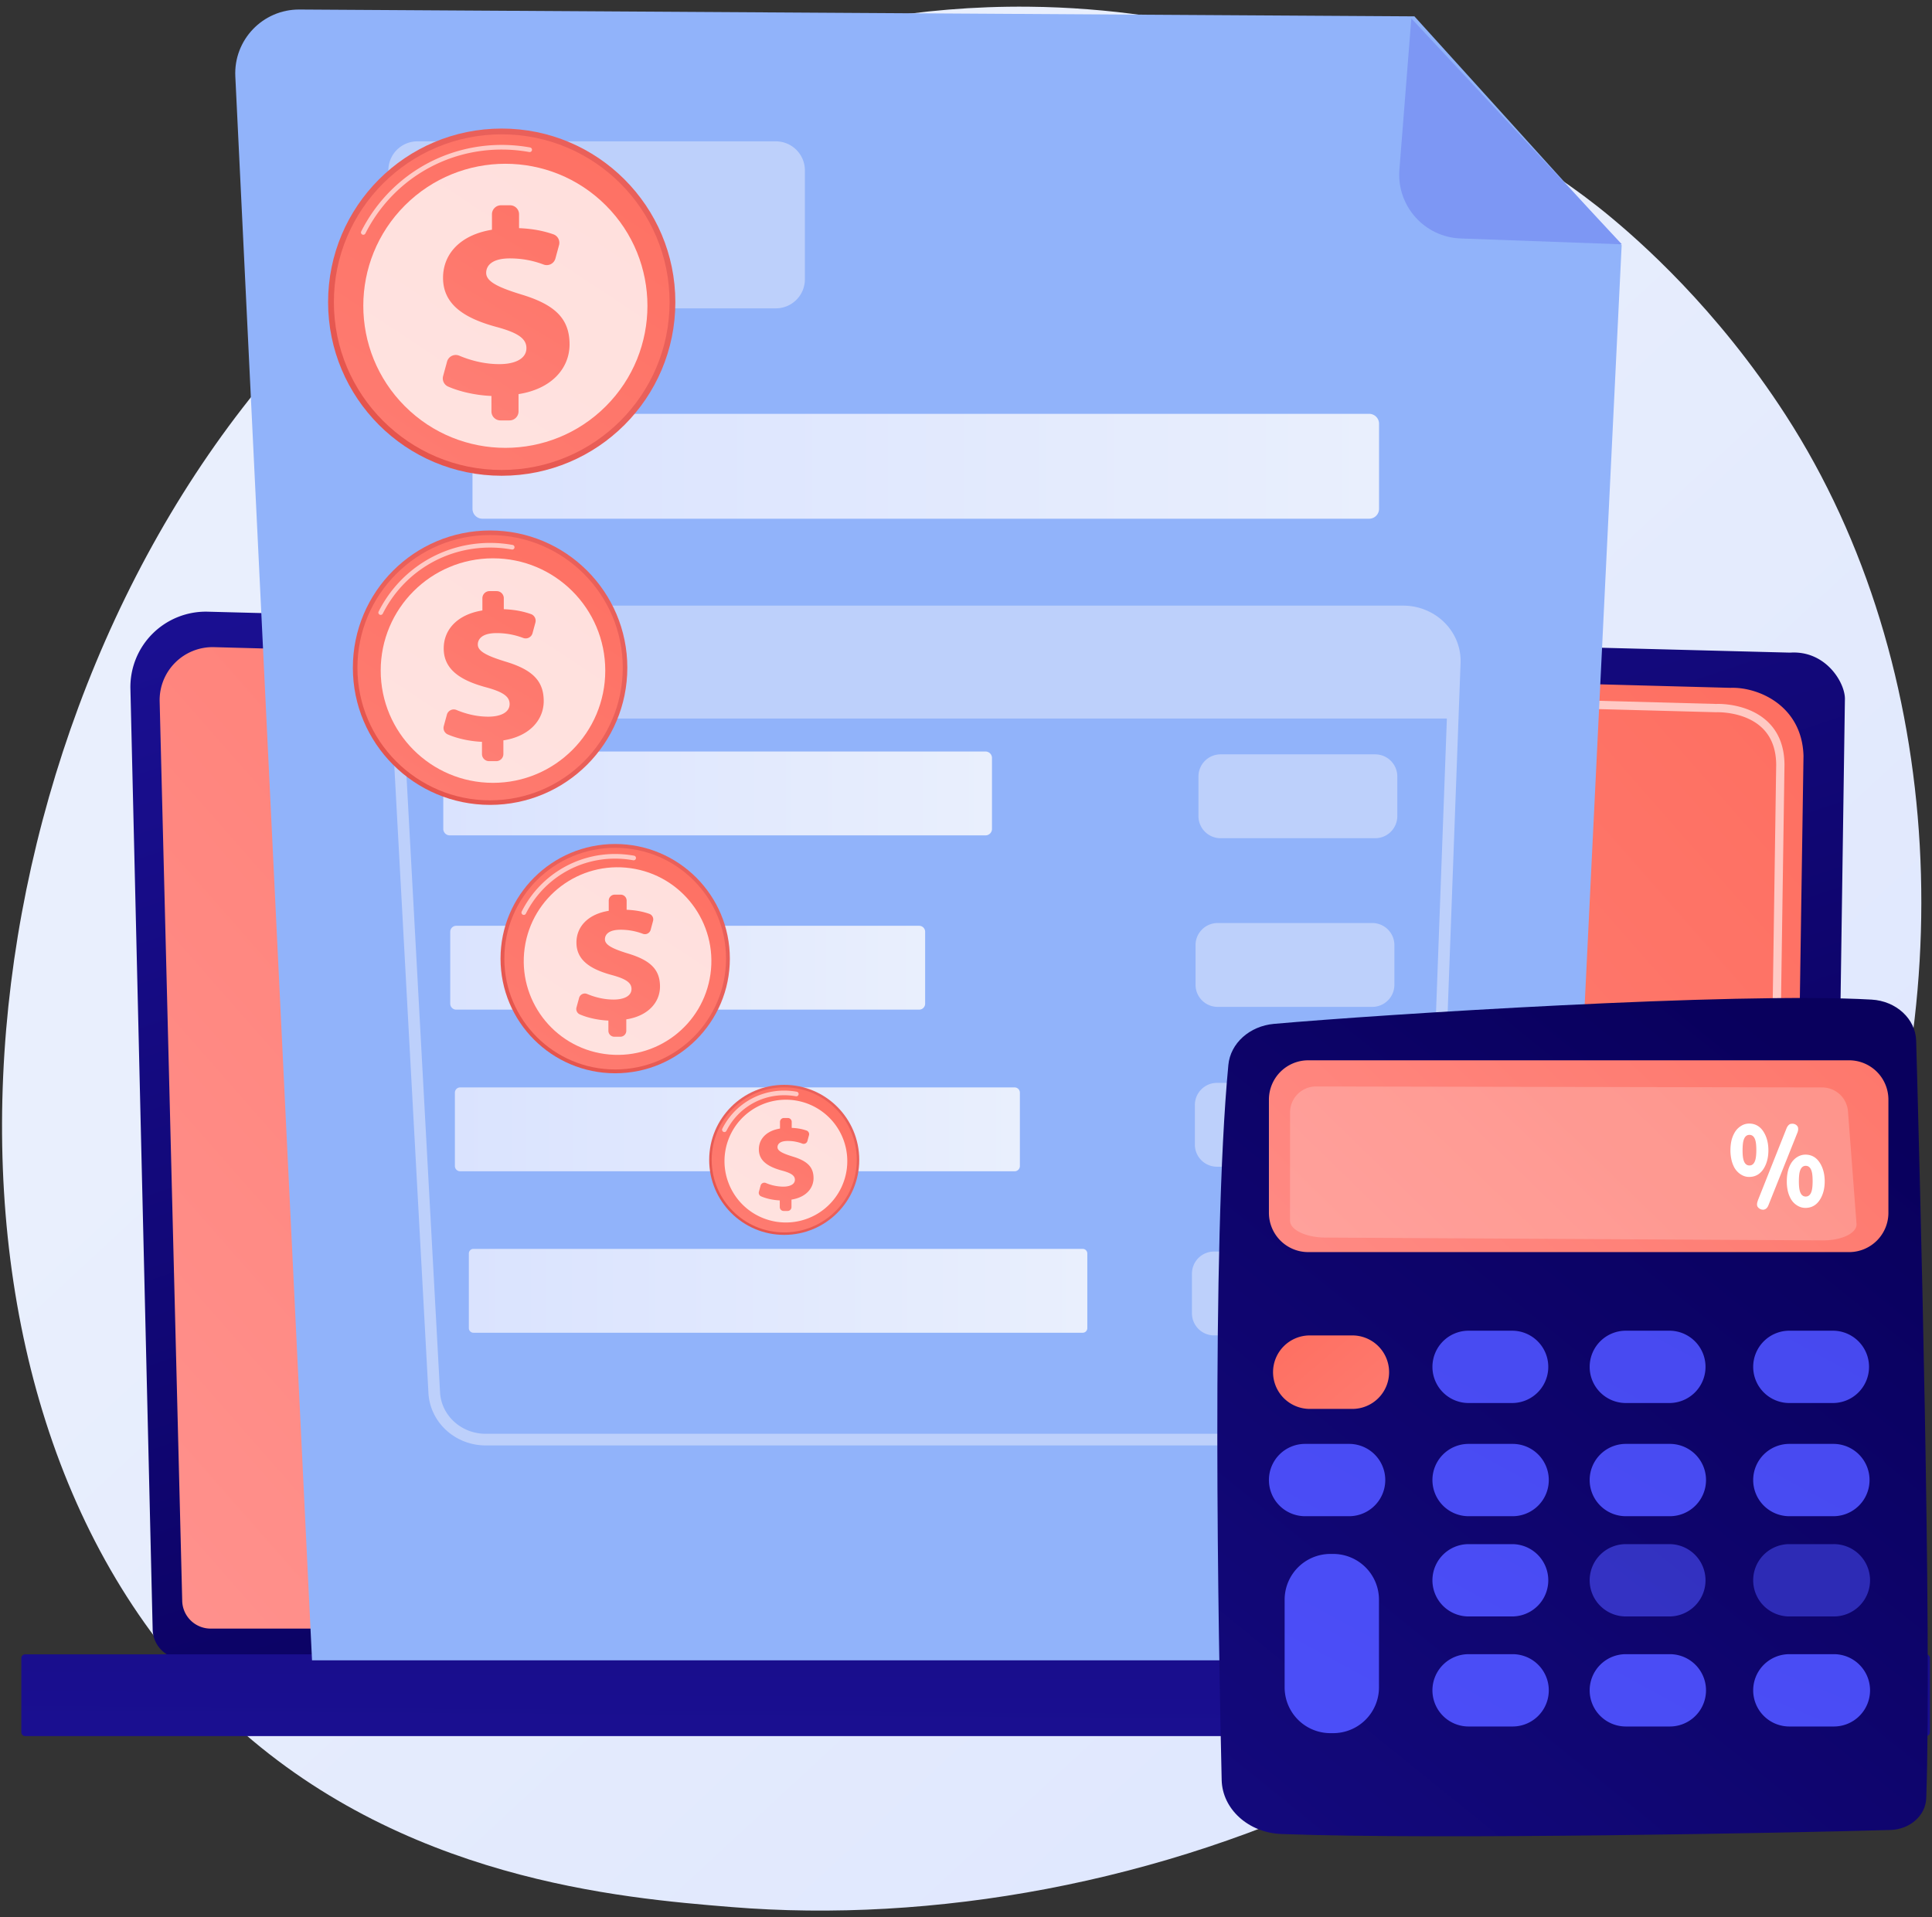 <svg width="268" height="266" fill="none" xmlns="http://www.w3.org/2000/svg"><rect width="100%" height="100%" fill="#333333" stroke="none"/><path d="M255.357 180.022c-26.971 62.344-98.165 89.122-153.947 84.556-15.23-1.246-45.875-3.755-69.803-26.132-45.95-42.973-38.874-132.801 5.114-185.686C42.386 45.95 81.597.32 142.7.93c44.736.448 76.136 25.44 79.954 28.553 4.823 3.933 15.462 13.279 25.049 28.106 22.528 34.84 24.508 83.475 7.654 122.433z" fill="url(#paint0_linear)"/><path d="M21.175 226.001a4.163 4.163 0 004.153 4.149h224.571a4.163 4.163 0 004.153-4.149l1.868-129.054c0-2.282-2.688-6.737-7.615-6.402l-219.476-5.68a10.476 10.476 0 00-7.666 3.052 10.455 10.455 0 00-3.072 7.652l3.084 130.432z" fill="url(#paint1_linear)"/><path d="M25.275 222.021a3.94 3.94 0 003.928 3.929h215.28a3.94 3.94 0 003.929-3.929l1.763-117.157c-.207-7.05-6.388-9.584-10.135-9.434L29.692 89.785a7.348 7.348 0 00-5.386 2.144 7.348 7.348 0 00-2.16 5.383l3.129 124.708z" fill="url(#paint2_linear)"/><path d="M246.086 166.363h-.009a.575.575 0 01-.567-.584l.139-9.502a.577.577 0 01.575-.567h.009a.576.576 0 01.567.585l-.139 9.501a.575.575 0 01-.575.567z" fill="#fff"/><path opacity=".62" d="M246.428 143.08h-.009a.575.575 0 01-.567-.584l.534-36.39c-.01-2.162-.666-3.888-1.95-5.118-2.398-2.297-6.203-2.18-6.364-2.172l-67.231-1.803a.576.576 0 01-.561-.59c.009-.319.253-.59.592-.56l67.191 1.802c.418-.024 4.471-.094 7.169 2.491 1.518 1.455 2.294 3.459 2.305 5.955l-.534 36.402a.576.576 0 01-.575.567z" fill="#fff"/><path d="M3.49 240.863h263.694c.293 0 .533-.24.533-.533v-10.272a.535.535 0 00-.533-.534H3.49a.535.535 0 00-.533.534v10.272c0 .293.24.533.533.533z" fill="url(#paint3_linear)"/><path d="M196.202 2.268L41.539 1.321c-5.083-.031-9.148 4.215-8.896 9.291l10.64 219.739h172.111l9.556-196.325-28.748-31.758z" fill="#91B3FA"/><path d="M202.633 33.085c-5.038-.177-8.911-4.52-8.514-9.545l1.658-20.983 29.204 31.34-22.348-.812z" fill="#7D97F4"/><path d="M136.707 115.899h-74.32a.898.898 0 01-.898-.898v-9.839c0-.496.402-.898.898-.898h74.32c.496 0 .898.402.898.898v9.839a.898.898 0 01-.898.898z" fill="url(#paint4_linear)"/><path d="M190.761 116.293h-21.446a3.069 3.069 0 01-3.069-3.069v-5.497a3.069 3.069 0 013.069-3.069h21.446a3.069 3.069 0 013.069 3.069v5.497a3.069 3.069 0 01-3.069 3.069zm-.405 23.401H168.91a3.069 3.069 0 01-3.069-3.069v-5.497a3.069 3.069 0 013.069-3.069h21.446a3.069 3.069 0 013.069 3.069v5.497a3.069 3.069 0 01-3.069 3.069zm-.093 22.176h-21.446a3.069 3.069 0 01-3.069-3.069v-5.496a3.069 3.069 0 013.069-3.069h21.446a3.069 3.069 0 013.069 3.069v5.496a3.069 3.069 0 01-3.069 3.069zm-.405 23.402h-21.447a3.07 3.07 0 01-3.069-3.07v-5.496a3.069 3.069 0 013.069-3.069h21.447a3.069 3.069 0 013.069 3.069v5.496a3.07 3.07 0 01-3.069 3.07z" fill="#BDD0FB"/><path d="M127.502 140.078H63.285a.83.83 0 01-.829-.83v-9.976c0-.458.371-.829.83-.829h64.216c.458 0 .829.371.829.829v9.976a.83.83 0 01-.829.83z" fill="url(#paint5_linear)"/><path d="M140.743 162.503h-76.91a.732.732 0 01-.732-.733V151.6c0-.404.328-.732.732-.732h76.91c.404 0 .732.328.732.732v10.17a.733.733 0 01-.732.733z" fill="url(#paint6_linear)"/><path d="M150.19 184.903H65.676a.639.639 0 01-.64-.638v-10.357a.64.64 0 01.64-.639h84.514c.353 0 .639.286.639.639v10.357a.639.639 0 01-.639.638z" fill="url(#paint7_linear)"/><path d="M189.923 71.966H66.916a1.374 1.374 0 01-1.373-1.374V58.79c0-.759.615-1.374 1.373-1.374h123.007c.759 0 1.374.615 1.374 1.374v11.802c0 .758-.615 1.374-1.374 1.374z" fill="url(#paint8_linear)"/><path d="M55.156 99.686h146.35l.292-7.807c.144-3.893-3.096-7.027-7.144-7.027H61.871c-4.095 0-7.354 3.207-7.14 7.143l.425 7.69z" fill="#BDD0FB"/><path d="M190.918 200.537H67.375c-4.233 0-7.722-3.199-7.944-7.283L53.926 92.115c-.113-2.074.624-4.06 2.075-5.592 1.504-1.587 3.643-2.498 5.87-2.498h132.782c2.201 0 4.323.893 5.823 2.449 1.448 1.502 2.204 3.46 2.128 5.512l-3.736 101.138c-.154 4.157-3.646 7.413-7.95 7.413zM61.871 85.637c-1.786 0-3.5.728-4.7 1.995-1.143 1.207-1.723 2.768-1.635 4.396l5.505 101.138c.176 3.229 2.958 5.758 6.334 5.758h123.543c3.433 0 6.217-2.573 6.339-5.859l3.735-101.139c.06-1.61-.536-3.15-1.677-4.333-1.197-1.243-2.897-1.955-4.662-1.955H61.871zM107.62 42.78H57.902a4.03 4.03 0 01-4.03-4.032V23.64a4.03 4.03 0 014.03-4.03h49.718a4.031 4.031 0 014.031 4.03v15.108a4.031 4.031 0 01-4.031 4.031z" fill="#BDD0FB"/><path d="M69.597 66.006c13.302 0 24.085-10.783 24.085-24.085 0-13.302-10.784-24.085-24.085-24.085-13.302 0-24.085 10.783-24.085 24.085 0 13.302 10.783 24.085 24.085 24.085z" fill="url(#paint9_linear)"/><path d="M69.597 65.205c12.86 0 23.284-10.425 23.284-23.284 0-12.86-10.424-23.284-23.284-23.284-12.859 0-23.283 10.425-23.283 23.284 0 12.86 10.424 23.284 23.283 23.284z" fill="url(#paint10_linear)"/><path opacity=".62" d="M50.397 32.571a.322.322 0 01-.288-.468c3.736-7.4 11.203-11.998 19.488-11.998 1.323 0 2.647.119 3.935.354a.322.322 0 01-.116.635 21.338 21.338 0 00-3.82-.344c-8.039 0-15.285 4.462-18.911 11.644a.322.322 0 01-.288.177z" fill="#fff"/><path opacity=".78" d="M84.038 56.363c7.696-7.696 7.696-20.173 0-27.87-7.696-7.695-20.174-7.695-27.87 0-7.696 7.697-7.696 20.174 0 27.87 7.696 7.696 20.174 7.696 27.87 0z" fill="#fff"/><path d="M68.17 57.079v-2.144c-2.235-.09-4.445-.617-6.016-1.305a1.24 1.24 0 01-.685-1.465l.545-1.997a1.25 1.25 0 011.697-.818c1.557.653 3.48 1.17 5.554 1.17 2.153 0 3.758-.73 3.758-2.226 0-1.35-1.24-2.153-4.232-2.956-4.27-1.167-7.334-3.028-7.334-6.786 0-3.394 2.48-5.984 6.786-6.678V29.73c0-.69.56-1.249 1.25-1.249h1.26c.69 0 1.249.56 1.249 1.25v1.924c2.068.083 3.573.437 4.768.857.612.215.947.874.777 1.5l-.501 1.847a1.246 1.246 0 01-1.645.842c-1.1-.416-2.655-.85-4.676-.85-2.554 0-3.284 1.059-3.284 2.007 0 1.168 1.532 1.97 4.853 2.992 4.743 1.423 6.713 3.394 6.713 6.933 0 3.247-2.408 6.166-7.078 6.896v2.4c0 .69-.56 1.249-1.25 1.249h-1.26a1.25 1.25 0 01-1.249-1.25z" fill="url(#paint11_linear)"/><path d="M85.337 148.905c8.784 0 15.905-7.121 15.905-15.905 0-8.784-7.12-15.905-15.905-15.905-8.784 0-15.905 7.121-15.905 15.905 0 8.784 7.121 15.905 15.905 15.905z" fill="url(#paint12_linear)"/><path d="M85.337 148.376c8.492 0 15.376-6.884 15.376-15.376 0-8.492-6.884-15.376-15.376-15.376-8.492 0-15.376 6.884-15.376 15.376 0 8.492 6.884 15.376 15.376 15.376z" fill="url(#paint13_linear)"/><path opacity=".62" d="M72.658 126.935a.324.324 0 01-.288-.468 14.458 14.458 0 0112.967-7.984c.88 0 1.76.08 2.619.236a.322.322 0 01-.116.635c-.82-.15-1.662-.226-2.503-.226a13.815 13.815 0 00-12.391 7.63.323.323 0 01-.288.177z" fill="#fff"/><path opacity=".78" d="M98.554 135.144c.996-7.118-3.965-13.696-11.083-14.693-7.118-.997-13.696 3.965-14.693 11.083-.997 7.118 3.965 13.696 11.083 14.693 7.118.997 13.696-3.965 14.693-11.083z" fill="#fff"/><path d="M84.395 143.01v-1.416c-1.476-.059-2.936-.408-3.972-.861a.82.82 0 01-.453-.968l.36-1.319a.825.825 0 011.12-.54c1.029.431 2.299.772 3.668.772 1.422 0 2.482-.482 2.482-1.47 0-.891-.82-1.421-2.795-1.951-2.82-.771-4.843-2-4.843-4.482 0-2.241 1.638-3.952 4.481-4.41v-1.416c0-.455.37-.825.826-.825h.831c.456 0 .825.37.825.825v1.272c1.366.054 2.36.288 3.15.565a.821.821 0 01.512.991l-.33 1.22a.823.823 0 01-1.087.556 8.582 8.582 0 00-3.088-.561c-1.687 0-2.168.699-2.168 1.325 0 .771 1.011 1.301 3.204 1.976 3.133.94 4.434 2.241 4.434 4.578 0 2.144-1.59 4.072-4.675 4.554v1.585c0 .455-.37.825-.825.825h-.832a.825.825 0 01-.825-.825z" fill="url(#paint14_linear)"/><path d="M108.784 171.326c5.748 0 10.408-4.66 10.408-10.408 0-5.748-4.66-10.408-10.408-10.408-5.748 0-10.408 4.66-10.408 10.408 0 5.748 4.66 10.408 10.408 10.408z" fill="url(#paint15_linear)"/><path d="M108.785 170.981c5.557 0 10.062-4.505 10.062-10.062 0-5.557-4.505-10.062-10.062-10.062-5.557 0-10.062 4.505-10.062 10.062 0 5.557 4.505 10.062 10.062 10.062z" fill="url(#paint16_linear)"/><path opacity=".62" d="M100.487 157.061a.323.323 0 01-.288-.468 9.571 9.571 0 018.585-5.286c.582 0 1.165.053 1.734.156a.322.322 0 01-.116.635 9.024 9.024 0 00-1.618-.146 8.928 8.928 0 00-8.009 4.932.323.323 0 01-.288.177z" fill="#fff"/><path opacity=".78" d="M117.415 162.503a8.517 8.517 0 10-16.814-2.727 8.517 8.517 0 0016.814 2.727z" fill="#fff"/><path d="M108.168 167.468v-.926c-.966-.039-1.922-.267-2.6-.564a.536.536 0 01-.296-.633l.235-.863a.54.54 0 01.733-.354 6.261 6.261 0 002.401.506c.93 0 1.624-.316 1.624-.962 0-.584-.536-.93-1.829-1.277-1.845-.505-3.17-1.309-3.17-2.933 0-1.466 1.073-2.586 2.933-2.885v-.927a.54.54 0 01.54-.54h.545a.54.54 0 01.539.54v.832c.894.036 1.545.188 2.061.37a.537.537 0 01.336.648l-.217.799a.538.538 0 01-.71.363 5.621 5.621 0 00-2.021-.367c-1.104 0-1.419.457-1.419.867 0 .505.662.852 2.097 1.293 2.049.615 2.901 1.467 2.901 2.996 0 1.403-1.041 2.665-3.059 2.98v1.037a.54.54 0 01-.54.54h-.544a.54.54 0 01-.54-.54z" fill="url(#paint17_linear)"/><path d="M67.984 111.67c10.514 0 19.036-8.523 19.036-19.036 0-10.513-8.522-19.035-19.035-19.035-10.514 0-19.036 8.522-19.036 19.035s8.522 19.036 19.035 19.036z" fill="url(#paint18_linear)"/><path d="M67.984 111.037c10.164 0 18.403-8.239 18.403-18.403 0-10.163-8.239-18.403-18.403-18.403-10.163 0-18.402 8.24-18.402 18.403 0 10.164 8.239 18.403 18.402 18.403z" fill="url(#paint19_linear)"/><path opacity=".62" d="M52.81 85.312a.322.322 0 01-.288-.468c2.964-5.872 8.889-9.52 15.462-9.52 1.049 0 2.1.094 3.123.28a.322.322 0 11-.115.636c-.986-.18-1.998-.27-3.008-.27-6.328 0-12.032 3.511-14.886 9.165a.323.323 0 01-.288.177z" fill="#fff"/><path opacity=".78" d="M68.385 108.611c8.602 0 15.576-6.974 15.576-15.576S76.987 77.46 68.385 77.46 52.81 84.433 52.81 93.035s6.973 15.576 15.575 15.576z" fill="#fff"/><path d="M66.857 104.615v-1.695c-1.767-.071-3.514-.488-4.755-1.031a.98.98 0 01-.542-1.158l.43-1.578a.988.988 0 011.342-.647c1.23.516 2.75.924 4.39.924 1.701 0 2.97-.576 2.97-1.759 0-1.067-.98-1.701-3.345-2.336-3.374-.922-5.797-2.393-5.797-5.364 0-2.682 1.962-4.73 5.365-5.277v-1.695c0-.545.441-.987.987-.987h.995c.546 0 .988.442.988.987v1.522c1.634.065 2.824.345 3.768.677.484.17.749.69.614 1.186l-.395 1.46a.985.985 0 01-1.3.665 10.28 10.28 0 00-3.697-.672c-2.018 0-2.595.837-2.595 1.587 0 .922 1.211 1.557 3.836 2.364 3.749 1.125 5.306 2.682 5.306 5.48 0 2.566-1.903 4.873-5.595 5.45v1.897a.987.987 0 01-.987.987h-.996a.987.987 0 01-.987-.987z" fill="url(#paint20_linear)"/><path d="M265.803 144.389c.519 18.53 2.202 82.448 1.399 105.098-.085 2.4-2.258 4.326-4.969 4.404-13.405.389-62.547 1.373-84.473.559-4.567-.17-8.199-3.445-8.294-7.491-.456-19.45-1.461-74.155.929-99.215.286-3.003 2.948-5.394 6.335-5.694 14.598-1.293 63.952-4.453 82.895-3.365 3.416.196 6.094 2.674 6.178 5.704z" fill="url(#paint21_linear)"/><path d="M261.953 152.559v15.704a5.452 5.452 0 01-5.452 5.452h-75.029a5.452 5.452 0 01-5.452-5.452v-15.704a5.453 5.453 0 015.452-5.453h75.029a5.453 5.453 0 015.452 5.453z" fill="url(#paint22_linear)"/><path opacity=".2" d="M180.009 151.788a3.594 3.594 0 012.545-1.05l70.215.132a3.595 3.595 0 013.577 3.323l1.181 15.599c.097 1.277-2.02 2.313-4.695 2.298l-69.025-.391c-2.671-.015-4.861-1.072-4.86-2.347l.006-15.022a3.596 3.596 0 011.056-2.542z" fill="#fff"/><path d="M243.196 189.637a5.017 5.017 0 005.017 5.017h6.107a5.017 5.017 0 000-10.033h-6.107a5.017 5.017 0 00-5.017 5.016z" fill="url(#paint23_linear)"/><path d="M220.513 189.637a5.017 5.017 0 005.017 5.017h6.107a5.017 5.017 0 000-10.033h-6.107a5.017 5.017 0 00-5.017 5.016z" fill="url(#paint24_linear)"/><path d="M198.702 189.637a5.017 5.017 0 005.017 5.017h6.107a5.017 5.017 0 000-10.033h-6.107a5.017 5.017 0 00-5.017 5.016z" fill="url(#paint25_linear)"/><path d="M176.593 190.373a5.098 5.098 0 005.098 5.098h5.902a5.097 5.097 0 100-10.195h-5.902a5.098 5.098 0 00-5.098 5.097z" fill="url(#paint26_linear)"/><path d="M243.196 205.341a5.017 5.017 0 005.017 5.016h6.107a5.016 5.016 0 000-10.033h-6.107a5.017 5.017 0 00-5.017 5.017z" fill="url(#paint27_linear)"/><path d="M220.513 205.341a5.017 5.017 0 005.017 5.016h6.107a5.016 5.016 0 000-10.033h-6.107a5.017 5.017 0 00-5.017 5.017z" fill="url(#paint28_linear)"/><path d="M198.702 205.341a5.017 5.017 0 005.017 5.016h6.107a5.016 5.016 0 000-10.033h-6.107a5.017 5.017 0 00-5.017 5.017z" fill="url(#paint29_linear)"/><path d="M176.02 205.341a5.016 5.016 0 005.016 5.016h6.107a5.016 5.016 0 000-10.033h-6.107a5.016 5.016 0 00-5.016 5.017z" fill="url(#paint30_linear)"/><path opacity=".63" d="M243.196 219.248a5.017 5.017 0 005.016 5.017h6.107a5.017 5.017 0 100-10.033h-6.107a5.016 5.016 0 00-5.016 5.016z" fill="url(#paint31_linear)"/><path opacity=".63" d="M220.513 219.248a5.017 5.017 0 005.016 5.017h6.107a5.017 5.017 0 000-10.033h-6.107a5.016 5.016 0 00-5.016 5.016z" fill="url(#paint32_linear)"/><path d="M198.702 219.248a5.017 5.017 0 005.017 5.017h6.107a5.017 5.017 0 000-10.033h-6.107a5.017 5.017 0 00-5.017 5.016z" fill="url(#paint33_linear)"/><path d="M243.196 234.516a5.016 5.016 0 005.016 5.016h6.107a5.017 5.017 0 100-10.033h-6.107a5.017 5.017 0 00-5.016 5.017z" fill="url(#paint34_linear)"/><path d="M220.513 234.516a5.016 5.016 0 005.016 5.016h6.107a5.016 5.016 0 000-10.033h-6.107a5.017 5.017 0 00-5.016 5.017z" fill="url(#paint35_linear)"/><path d="M198.702 234.516a5.017 5.017 0 005.017 5.016h6.107a5.016 5.016 0 000-10.033h-6.107a5.017 5.017 0 00-5.017 5.017z" fill="url(#paint36_linear)"/><path d="M178.2 234.106a6.35 6.35 0 006.35 6.35h.387a6.35 6.35 0 006.35-6.35v-12.165a6.35 6.35 0 00-6.35-6.349h-.387a6.35 6.35 0 00-6.35 6.349v12.165z" fill="url(#paint37_linear)"/><path d="M240.04 159.606c0-.459.041-.886.124-1.282.083-.395.228-.779.436-1.152.207-.373.485-.676.833-.908a2.121 2.121 0 011.194-.381c.89 0 1.578.411 2.065 1.235.409.697.613 1.52.613 2.471 0 .962-.202 1.783-.605 2.463-.487.823-1.178 1.235-2.073 1.235-.415 0-.804-.12-1.169-.361a2.683 2.683 0 01-.871-.932 4.172 4.172 0 01-.415-1.132 5.999 5.999 0 01-.132-1.256zm2.637 2.089c.409 0 .685-.274.829-.821.083-.315.124-.749.124-1.302 0-.575-.038-1.008-.116-1.302-.143-.547-.423-.82-.837-.82-.415 0-.694.279-.838.837-.077.304-.116.749-.116 1.335 0 .553.042.978.125 1.277.143.531.42.796.829.796zm1.201 4.767l3.965-9.972c.077-.164.163-.293.257-.386.116-.109.221-.169.315-.18.094-.011.168-.017.224-.017.21 0 .395.065.555.195.16.13.24.295.24.494a.87.87 0 01-.012.228 2.415 2.415 0 01-.07.269l-4.046 10.132a1.161 1.161 0 01-.258.407.738.738 0 01-.406.197h-.091a.879.879 0 01-.564-.208c-.171-.137-.257-.303-.257-.496 0-.111.011-.21.033-.298.022-.089.06-.21.115-.365zm3.981-2.562a6.4 6.4 0 01.124-1.281c.083-.406.221-.783.415-1.131.215-.382.497-.689.846-.921a2.134 2.134 0 011.194-.373c.89 0 1.578.412 2.064 1.236.409.691.614 1.514.614 2.47 0 .951-.202 1.767-.605 2.447-.487.823-1.178 1.235-2.073 1.235-.415 0-.806-.119-1.174-.356a2.522 2.522 0 01-.854-.908 4.127 4.127 0 01-.427-1.145 6.185 6.185 0 01-.124-1.273zm2.628 2.107c.41 0 .686-.271.83-.813.083-.315.124-.752.124-1.31 0-.58-.039-1.017-.116-1.31-.144-.553-.423-.829-.838-.829-.414 0-.693.279-.837.837-.077.304-.116.749-.116 1.335 0 .558.041.99.124 1.293.144.531.42.797.829.797z" fill="#fff"/><defs><linearGradient id="paint0_linear" x1="281.844" y1="300.296" x2="86.722" y2="89.689" gradientUnits="userSpaceOnUse"><stop stop-color="#DAE3FE"/><stop offset="1" stop-color="#E9EFFD"/></linearGradient><linearGradient id="paint1_linear" x1="158.125" y1="220.229" x2="105.086" y2="61.112" gradientUnits="userSpaceOnUse"><stop stop-color="#09005D"/><stop offset="1" stop-color="#1A0F91"/></linearGradient><linearGradient id="paint2_linear" x1="226.166" y1="79.004" x2="32.72" y2="248.845" gradientUnits="userSpaceOnUse"><stop stop-color="#FE7062"/><stop offset="1" stop-color="#FF928E"/></linearGradient><linearGradient id="paint3_linear" x1="136.257" y1="102.281" x2="135.288" y2="242.258" gradientUnits="userSpaceOnUse"><stop stop-color="#09005D"/><stop offset="1" stop-color="#1A0F91"/></linearGradient><linearGradient id="paint4_linear" x1="61.489" y1="110.081" x2="137.605" y2="110.081" gradientUnits="userSpaceOnUse"><stop stop-color="#DAE3FE"/><stop offset="1" stop-color="#E9EFFD"/></linearGradient><linearGradient id="paint5_linear" x1="62.456" y1="134.26" x2="128.331" y2="134.26" gradientUnits="userSpaceOnUse"><stop stop-color="#DAE3FE"/><stop offset="1" stop-color="#E9EFFD"/></linearGradient><linearGradient id="paint6_linear" x1="63.101" y1="156.685" x2="141.475" y2="156.685" gradientUnits="userSpaceOnUse"><stop stop-color="#DAE3FE"/><stop offset="1" stop-color="#E9EFFD"/></linearGradient><linearGradient id="paint7_linear" x1="65.037" y1="179.086" x2="150.829" y2="179.086" gradientUnits="userSpaceOnUse"><stop stop-color="#DAE3FE"/><stop offset="1" stop-color="#E9EFFD"/></linearGradient><linearGradient id="paint8_linear" x1="65.543" y1="64.691" x2="191.297" y2="64.691" gradientUnits="userSpaceOnUse"><stop stop-color="#DAE3FE"/><stop offset="1" stop-color="#E9EFFD"/></linearGradient><linearGradient id="paint9_linear" x1="36.639" y1="80.175" x2="68.944" y2="42.678" gradientUnits="userSpaceOnUse"><stop stop-color="#E1473D"/><stop offset="1" stop-color="#E9605A"/></linearGradient><linearGradient id="paint10_linear" x1="87.199" y1="15.329" x2="-8.328" y2="159.644" gradientUnits="userSpaceOnUse"><stop stop-color="#FE7062"/><stop offset="1" stop-color="#FF928E"/></linearGradient><linearGradient id="paint11_linear" x1="84.349" y1="19.465" x2="33.483" y2="104.861" gradientUnits="userSpaceOnUse"><stop stop-color="#FE7062"/><stop offset="1" stop-color="#FF928E"/></linearGradient><linearGradient id="paint12_linear" x1="63.573" y1="158.262" x2="84.906" y2="133.5" gradientUnits="userSpaceOnUse"><stop stop-color="#E1473D"/><stop offset="1" stop-color="#E9605A"/></linearGradient><linearGradient id="paint13_linear" x1="96.961" y1="115.439" x2="33.877" y2="210.741" gradientUnits="userSpaceOnUse"><stop stop-color="#FE7062"/><stop offset="1" stop-color="#FF928E"/></linearGradient><linearGradient id="paint14_linear" x1="95.079" y1="118.17" x2="61.488" y2="174.564" gradientUnits="userSpaceOnUse"><stop stop-color="#FE7062"/><stop offset="1" stop-color="#FF928E"/></linearGradient><linearGradient id="paint15_linear" x1="94.542" y1="177.449" x2="108.502" y2="161.245" gradientUnits="userSpaceOnUse"><stop stop-color="#E1473D"/><stop offset="1" stop-color="#E9605A"/></linearGradient><linearGradient id="paint16_linear" x1="116.391" y1="149.428" x2="75.11" y2="211.791" gradientUnits="userSpaceOnUse"><stop stop-color="#FE7062"/><stop offset="1" stop-color="#FF928E"/></linearGradient><linearGradient id="paint17_linear" x1="115.159" y1="151.214" x2="93.178" y2="188.117" gradientUnits="userSpaceOnUse"><stop stop-color="#FE7062"/><stop offset="1" stop-color="#FF928E"/></linearGradient><linearGradient id="paint18_linear" x1="41.936" y1="122.869" x2="67.469" y2="93.233" gradientUnits="userSpaceOnUse"><stop stop-color="#E1473D"/><stop offset="1" stop-color="#E9605A"/></linearGradient><linearGradient id="paint19_linear" x1="81.896" y1="71.617" x2="6.395" y2="185.679" gradientUnits="userSpaceOnUse"><stop stop-color="#FE7062"/><stop offset="1" stop-color="#FF928E"/></linearGradient><linearGradient id="paint20_linear" x1="79.644" y1="74.885" x2="39.441" y2="142.38" gradientUnits="userSpaceOnUse"><stop stop-color="#FE7062"/><stop offset="1" stop-color="#FF928E"/></linearGradient><linearGradient id="paint21_linear" x1="256.694" y1="151.615" x2="117.364" y2="324.072" gradientUnits="userSpaceOnUse"><stop stop-color="#09005D"/><stop offset="1" stop-color="#1A0F91"/></linearGradient><linearGradient id="paint22_linear" x1="269.551" y1="108.366" x2="167.338" y2="213.571" gradientUnits="userSpaceOnUse"><stop stop-color="#FE7062"/><stop offset="1" stop-color="#FF928E"/></linearGradient><linearGradient id="paint23_linear" x1="314.31" y1="73.746" x2="181.8" y2="317.329" gradientUnits="userSpaceOnUse"><stop stop-color="#4042E2"/><stop offset="1" stop-color="#4F52FF"/></linearGradient><linearGradient id="paint24_linear" x1="296.807" y1="64.224" x2="164.296" y2="307.806" gradientUnits="userSpaceOnUse"><stop stop-color="#4042E2"/><stop offset="1" stop-color="#4F52FF"/></linearGradient><linearGradient id="paint25_linear" x1="279.977" y1="55.069" x2="147.467" y2="298.652" gradientUnits="userSpaceOnUse"><stop stop-color="#4042E2"/><stop offset="1" stop-color="#4F52FF"/></linearGradient><linearGradient id="paint26_linear" x1="179.661" y1="184.501" x2="215.613" y2="226.892" gradientUnits="userSpaceOnUse"><stop stop-color="#FE7062"/><stop offset="1" stop-color="#FF928E"/></linearGradient><linearGradient id="paint27_linear" x1="320.902" y1="77.334" x2="188.394" y2="320.915" gradientUnits="userSpaceOnUse"><stop stop-color="#4042E2"/><stop offset="1" stop-color="#4F52FF"/></linearGradient><linearGradient id="paint28_linear" x1="303.398" y1="67.813" x2="170.89" y2="311.394" gradientUnits="userSpaceOnUse"><stop stop-color="#4042E2"/><stop offset="1" stop-color="#4F52FF"/></linearGradient><linearGradient id="paint29_linear" x1="286.569" y1="58.656" x2="154.061" y2="302.239" gradientUnits="userSpaceOnUse"><stop stop-color="#4042E2"/><stop offset="1" stop-color="#4F52FF"/></linearGradient><linearGradient id="paint30_linear" x1="269.066" y1="49.135" x2="136.557" y2="292.717" gradientUnits="userSpaceOnUse"><stop stop-color="#4042E2"/><stop offset="1" stop-color="#4F52FF"/></linearGradient><linearGradient id="paint31_linear" x1="541.39" y1="752.565" x2="673.899" y2="996.147" gradientUnits="userSpaceOnUse"><stop stop-color="#4042E2"/><stop offset="1" stop-color="#4F52FF"/></linearGradient><linearGradient id="paint32_linear" x1="309.236" y1="70.987" x2="176.727" y2="314.568" gradientUnits="userSpaceOnUse"><stop stop-color="#4042E2"/><stop offset="1" stop-color="#4F52FF"/></linearGradient><linearGradient id="paint33_linear" x1="292.407" y1="61.832" x2="159.898" y2="305.414" gradientUnits="userSpaceOnUse"><stop stop-color="#4042E2"/><stop offset="1" stop-color="#4F52FF"/></linearGradient><linearGradient id="paint34_linear" x1="293.473" y1="133.343" x2="227.219" y2="292.158" gradientUnits="userSpaceOnUse"><stop stop-color="#4042E2"/><stop offset="1" stop-color="#4F52FF"/></linearGradient><linearGradient id="paint35_linear" x1="315.645" y1="74.474" x2="183.138" y2="318.055" gradientUnits="userSpaceOnUse"><stop stop-color="#4042E2"/><stop offset="1" stop-color="#4F52FF"/></linearGradient><linearGradient id="paint36_linear" x1="298.816" y1="65.319" x2="166.309" y2="308.901" gradientUnits="userSpaceOnUse"><stop stop-color="#4042E2"/><stop offset="1" stop-color="#4F52FF"/></linearGradient><linearGradient id="paint37_linear" x1="279.092" y1="54.588" x2="146.583" y2="298.17" gradientUnits="userSpaceOnUse"><stop stop-color="#4042E2"/><stop offset="1" stop-color="#4F52FF"/></linearGradient></defs></svg>